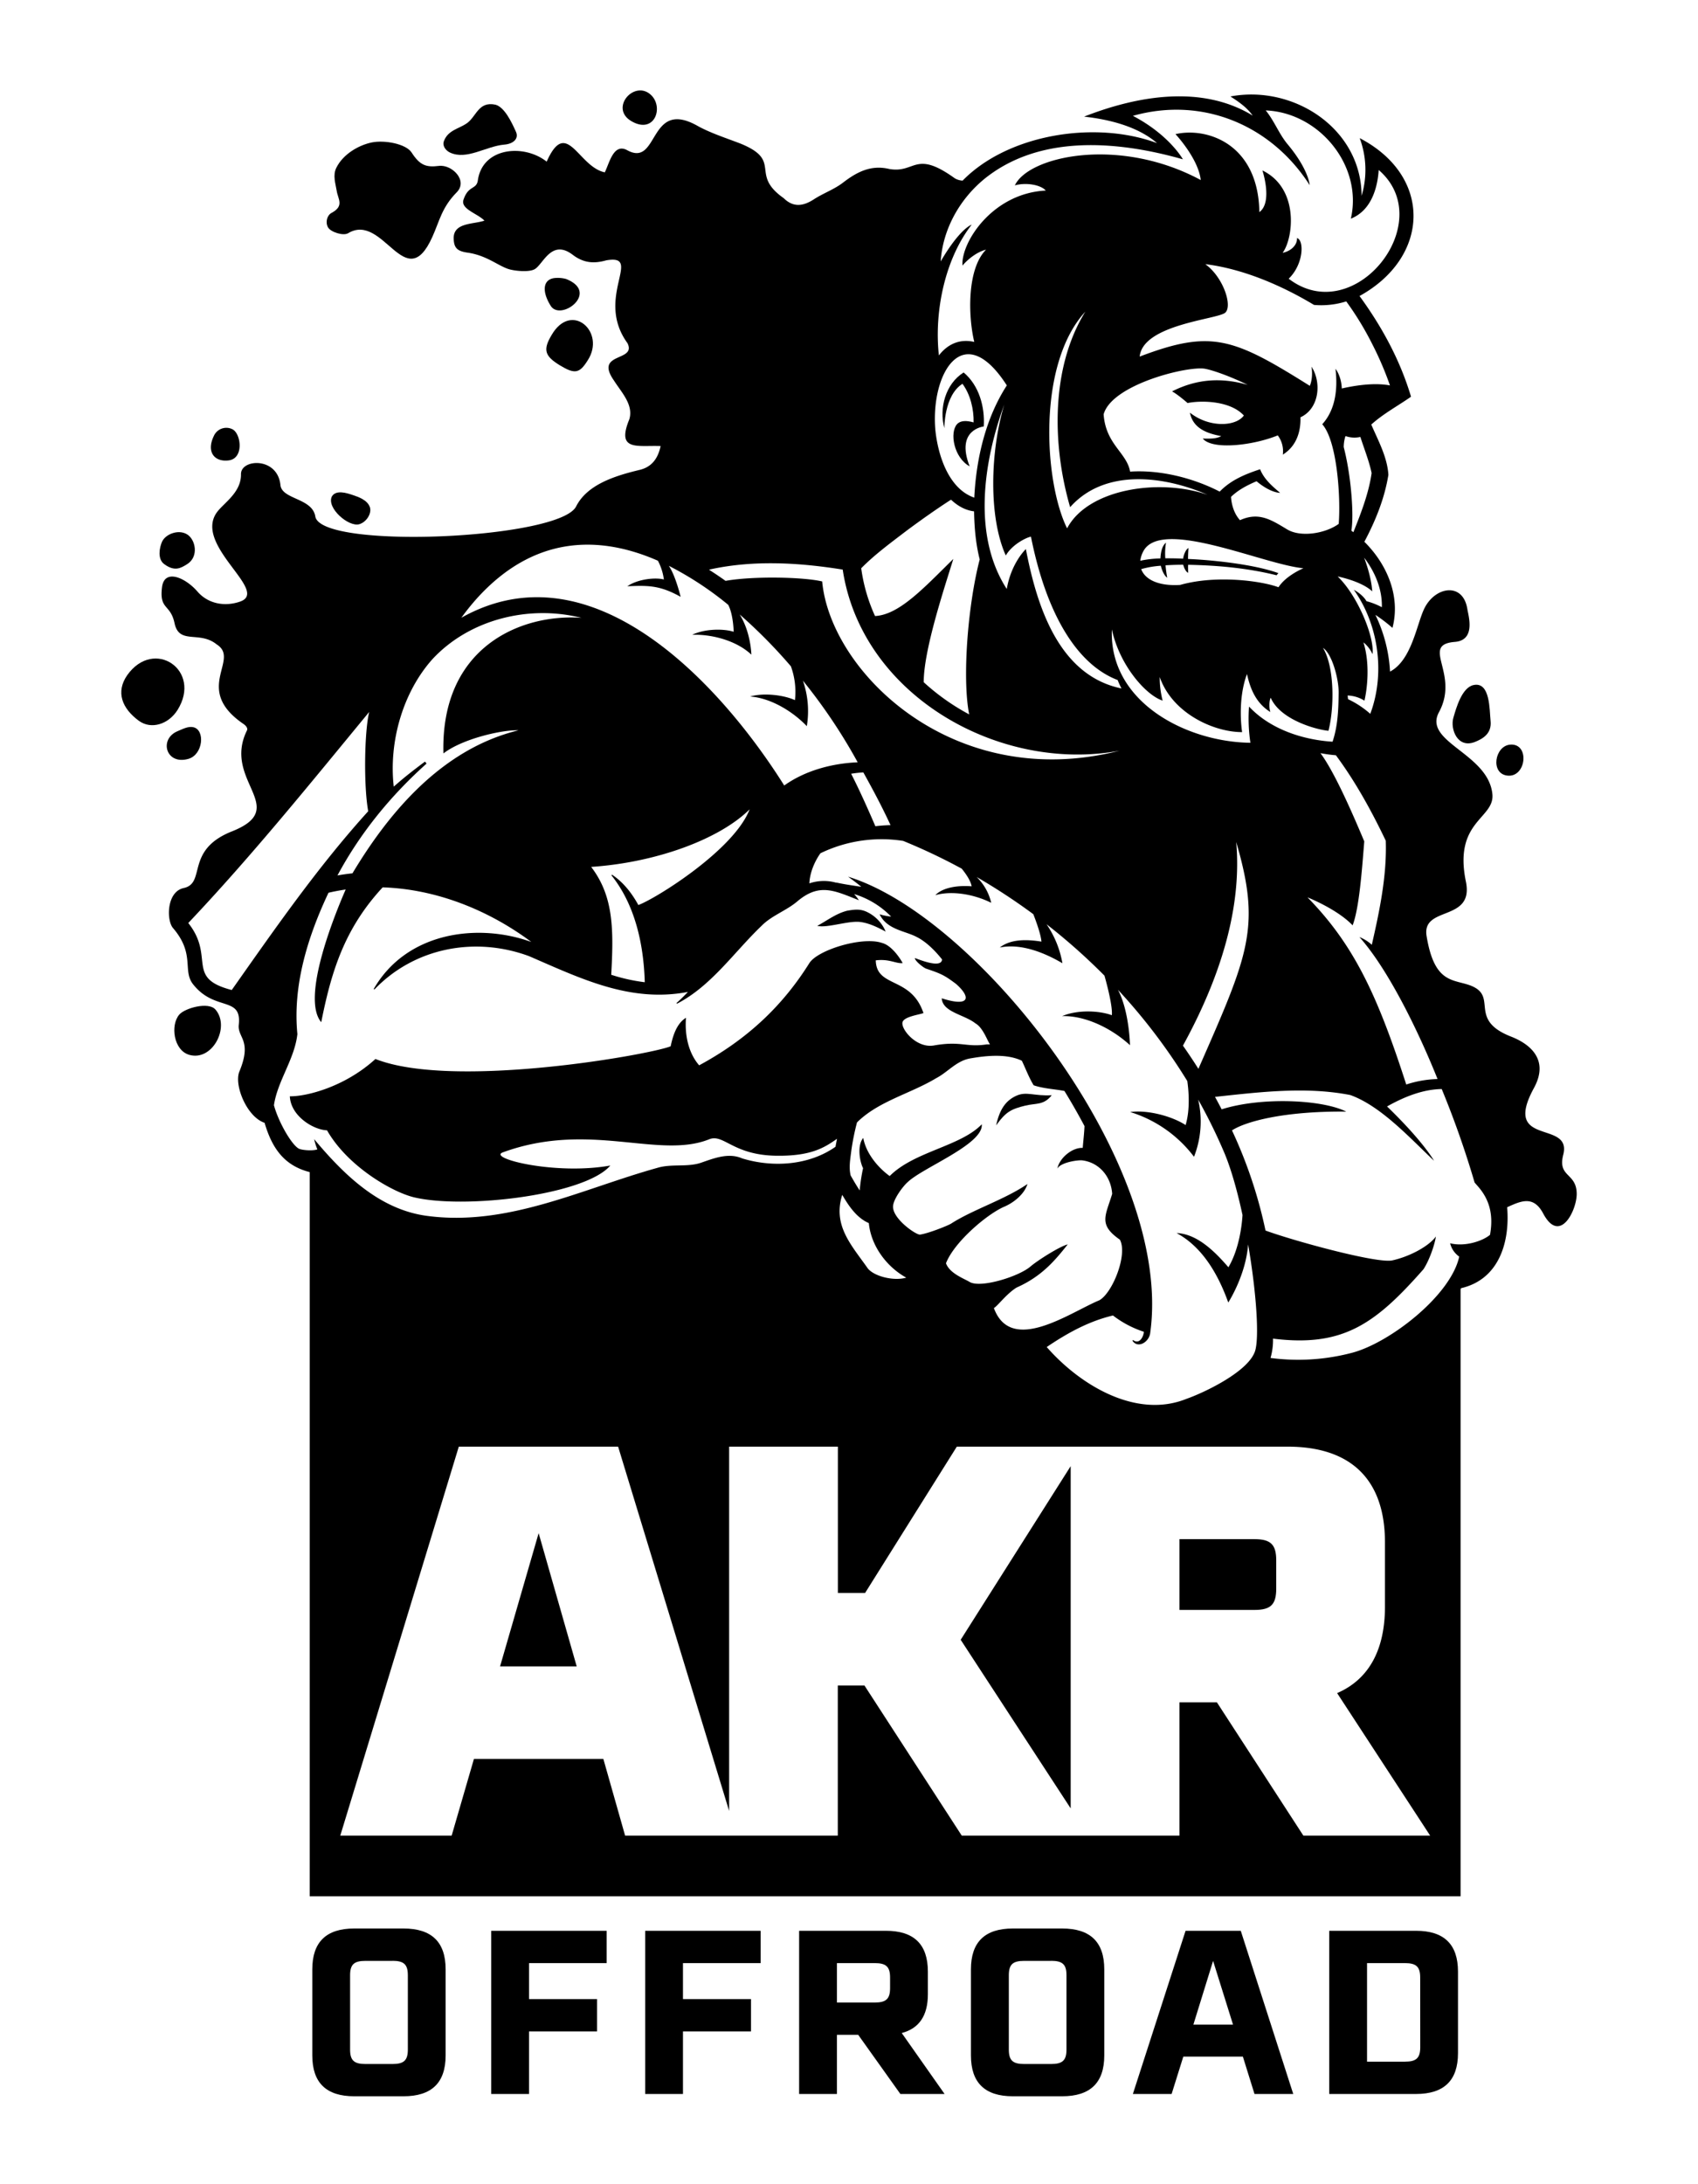 <svg id="artwork" xmlns="http://www.w3.org/2000/svg" viewBox="0 0 1008 1296"><path d="M572.06,221c-10.81,6.76-14.67,21.24-11.46,33.07,0,0-.21-19.43,10.76-26.34,4.75,6.43,6.77,15.22,6.61,22.91-4.2-1.2-7.84-1.21-9.87,1.08-4.45,5-1.89,19.83,7.53,25C567,254.77,584,253.05,584,253.05,584.72,241.37,581.24,228.75,572.06,221Z"/><path d="M603.35,650.16c-6.12,2.77-9.89,7.78-12,17.57,5.67-7.91,8.76-9.64,17.37-11.72,6.39-1.55,10.87-.1,15.64-6.16C613.9,650.49,609.46,647.4,603.35,650.16Z"/><path d="M511,547.1c6.1.9,11.34,3.94,14.75,5.64a22.42,22.42,0,0,0-10.41-11.28c-4.41-2.35-7.81-1.83-12.37-1.09-6.75,1.69-11.94,5.86-17.82,9C491.27,550.79,503.92,546.05,511,547.1Z"/><path d="M862.76,425.93c-1.93,6.66,2.5,18.53,13,14.23,3.87-1.59,10-4.54,9.1-12.5-.68-6.31-.12-23.39-10.15-21.17C867.83,408,864.48,420,862.76,425.93Z"/><path d="M894.87,460.21h0c11.22,1.23,13.41-19.18,1.74-18.39C887.31,442.45,884.55,459.08,894.87,460.21Z"/><path d="M327.47,198.76c-5.24,8.76-4.2,12.5,5,18.07,8.73,5.27,11.54,4.77,16.36-2.92C359.91,197,339.22,178.52,327.47,198.76Z"/><path d="M111.84,450.28h0c8.75-2.51,10.06-17.1,3-18.77-3.09-.74-6.35,1.06-9.47,2.36C94.27,438.52,98.43,454.11,111.84,450.28Z"/><path d="M106.44,602c-5.42,6.28-3.38,21.22,5.89,23.89,13.83,4,24.45-16.59,15.59-26.85C123.72,594.16,109.69,598.22,106.44,602Z"/><path d="M157.05,666.15c4.52,15.55,11.95,25.52,26.8,29.32v429.71H867.06V764.83l.36-.5c22.53-5.24,29-27.41,27.29-48,8.49-3.92,15.69-7,21.39,3.71,9.95,18.68,20-2.12,19.9-11.74-.12-12.59-11.44-9.62-8-23.1,5.42-21.1-36.73-4.2-17.39-39.63,10.44-19.15-6.32-27.65-13.52-30.47-26.74-10.45-6.35-24.58-25.47-30.8-10-3.26-20.28-1.7-24.74-28.87-3-18.28,28.32-8.14,23.33-32.32-7.47-36.16,17.24-37.25,15.72-52-2.5-24.2-41.33-30.74-31.69-48.55,12.46-23-11.44-40,9.45-41.69,12.55-1,8-15.56,7.39-19.44-2.54-16.25-19.28-13.48-25.64-.17-4.46,9.28-7.46,30.56-20.26,37.23a88.08,88.08,0,0,0-8.69-33.66,95.64,95.64,0,0,1,10.13,7.73c4.94-18.82-3.28-37.84-16.68-51.1,6.61-12.43,12-25.69,14.26-39.7-.64-10.54-6.06-20.36-10.16-29.84,7.14-6.46,15.81-11.07,23.6-16.53-6.47-21.7-17.3-41.58-30.57-59.75,41.81-23,43.62-71,.1-93.68a53.8,53.8,0,0,1,1.13,34.23c-.21-40-40.44-66-77.87-58.95,5.08,3.25,9.84,6.58,13.22,11.35-30.28-18.48-68.5-11.76-100.09.61,14.36,1.6,31.56,5.61,43.32,15.73-36.57-13.6-88.4-5.39-115.43,22.24a10,10,0,0,1-4.71-1.42C543,88.69,543.51,103,527.9,100.27c-10.89-2.59-19.19,1.75-27.49,8.12-5.2,4-11.68,6.25-17.22,9.85-6.33,4.12-12.22,5-17.94-.65-20.55-14.39-.37-22-25.47-32.31-8.4-3.25-17.1-6-25-10.2C384.56,57.47,391.56,100,372.1,89c-7.9-4-10.29,7.58-13.06,13.26-15.87-3.26-22.63-33-34.51-6.34-13.44-10.69-38.35-8.61-40.91,11.44-1,5.2-5.64,2.64-8.47,11.15-1.86,5.58,8.39,8.16,12.42,12.41-6.8,2.32-18.86,1-18.23,11.13.26,4.91,2,7,8.19,7.85,11.65,1.66,18.47,8.13,24.94,9.92,3.66,1,12,1.85,15.21-.26,5-3.3,9.95-17.88,22.39-8.31,6.41,4.83,12.51,5.29,19.84,3.22,22.23-3.85-7.06,22.12,12.57,49.13,5.62,11.24-20,5.11-8,22.21,4.3,6.83,11.75,14.35,9.1,23-7.84,19.13,4.79,15.33,18.59,15.87-1.62,7.54-5.35,12.44-12.48,14.14-14.47,3.47-31.15,8.63-37.71,21.74-10.1,19.44-151.58,25.67-154.8,5.88-1.79-11-19.82-10-20.7-18.63-1.73-16.86-23.56-15.59-23.42-6.45.16,11.07-10.44,17.12-14.49,22.88-13.52,19.68,31.77,46.57,13.93,52.73-8.66,3-18.7,1.63-25.32-6-7.07-8.19-19.59-13.77-21-2.55-1.7,13.63,5,9.75,7.44,21.37,2.77,13,14.78,4.24,25.07,12.62,14.18,8.93-14.51,26.49,15.92,47.21,2,1.39,2.42,2.88,2.07,3.64-15.11,30.31,26.71,46.24-9.58,60.28-27.3,11.2-14.6,30.49-28.06,33.39-10.18,2.19-10.3,19.11-6.33,23.74,13.29,15.48,5.44,25.14,11.91,33.35,12.89,16.37,29,6.75,27.13,24-.88,7.83,8.13,9.1.36,27.78-3.29,8,4.38,26.87,14.91,30.41M742.29,440.73c-38.19-.47-84-24.24-82.23-67.25,4.51,21.26,20.21,39.06,30.12,42.23a55.5,55.5,0,0,1-1.73-14c7.46,21.49,32,32.71,48.92,32.7,0,0-3.06-18.44,2.89-34.5,2,9.26,5.64,17.49,13.88,22.57-1-3.11-.55-7.15.21-8.46,5.92,13.56,28.32,19.16,34.28,19.58,3.4-13.09,3.81-37.45-3.26-49.2,5.42,3.59,9.38,18.42,9.3,26.5-.09,9.8-.45,19.87-3.62,29.2-18-1.16-37.08-7.52-49.58-20.85A97.46,97.46,0,0,0,742.29,440.73ZM729.15,772.85s10.4-16,11.79-34.47c4.87,28.3,6.84,56.08,3.94,63.8-4.64,12.34-31.11,24.57-40.51,27.82-30,12.11-63.38-8.29-83-30.73,12.94-8.74,25.37-15.4,39.33-18.72a61,61,0,0,0,18.36,9.67c-.35,3.41-2.83,7.63-6.5,4.88l-.29.41c3,4.68,9.5,1.18,10.48-4.16C697.1,691,580.24,543.62,503.44,520.19c0,0,4.57,3.22,7.86,6-5-.77-10-1.46-14.91-2.54v.1a26.83,26.83,0,0,0-15.92.4c.45-9.85,6.59-17.87,6.59-17.87a83.25,83.25,0,0,1,49.09-7.33,351.14,351.14,0,0,1,34.76,16.47c1.71,2.08,5.33,6.85,5.88,10.48-6.21-.53-16.41,0-21.56,5.25,10-2.82,23-.53,33.19,4.53a31.09,31.09,0,0,0-8.65-15.31,363.33,363.33,0,0,1,33.65,22.07c1.25,3.18,4.47,11.72,4.82,16.27-7.23-1.15-17.73-2-24.71,3.5,12-2.46,25.6,2.53,37.16,9.33a58.73,58.73,0,0,0-9.43-23.15,361.08,361.08,0,0,1,34.4,30.53c1.45,5.14,4.91,18.19,4.37,23.46-7.63-2.79-20.42-3.32-29.52.54,13.52-.41,29.1,7,40.29,17.24,0,0-.35-19.94-7.13-32.86a344.64,344.64,0,0,1,41.15,54.14c.68,4.64,1.93,16.35-1,26.12-7.63-5-22-9.15-32.9-7.74a75.27,75.27,0,0,1,37.89,26.55,57.16,57.16,0,0,0,2.47-33.92A318.84,318.84,0,0,1,727,684.47c4,9.65,7.61,22.62,10.6,36.46-.23,4.14-1.53,19.46-8.36,31-6.68-7.63-17.68-19.8-30.79-20.29C713.33,739.61,722.89,755.37,729.15,772.85Zm-86.6-84.33c10.17,1.33,17.06,9.8,17.68,19.89-3.93,13-8.38,18.19,4.57,27.15,4.75,8.64-4.23,31.44-12.14,35.94-17.44,7.22-52.4,32.49-62.65,4.64,2.2-1.18,7.39-8.37,13.45-12.15,15-6.63,22.89-16.17,30.38-25.61-4.4,1-17.53,9.21-22.14,13.13-7,6-29.7,13-36.13,9.12-3.29-2-11.79-5-14-11.06,4.92-12.7,24.55-29.26,34.54-33.54,6.4-2.74,12.21-8,13.83-13.5-13.59,9.33-32.68,15.28-45.48,23.61-3,1.61-13.61,5.75-18.3,6.42-2.24.32-16.62-9.54-16-17,.32-4.17,5.83-11.69,8.66-14.12,8.86-8.63,45.14-22.5,44-34.34-12.68,13.18-40.11,16.07-54.67,30.72-6.77-4.91-14-13.28-15.69-22.62-3.77,4.44-2.11,14.06-.11,17.93a106.53,106.53,0,0,0-2,13.22c-2.15-3.23-4-6.47-5.38-8.9-1.17-4.92-.16-10,.48-15.27A145.94,145.94,0,0,1,508.75,666c12.67-12.62,31.66-17,47.06-26.29,7.09-3.69,12.05-10.46,20.56-11.76,9.49-1.64,21.4-2.78,30.24,1.44,2.28,4.77,4.13,9.83,7,14.57,5.87,2,12.46,2.24,18.28,3.37q6.28,10.23,11.92,20.84c-.17,4.15-.72,8.68-1.06,12.94-6.23-.31-13.85,6-15.06,12.3C629.58,689.68,640,688.18,642.55,688.52ZM515.77,725.73c1.28,13.44,10.52,25.93,22.22,32.37-7.25,2.13-18.84-.64-22.78-5.41-9.71-13.85-21-25.46-15.22-43.73C503.9,715.77,508.75,722.73,515.77,725.73Zm-133-142.92a105.42,105.42,0,0,1-19.93-4.43c1.54-27.22,1.34-46.69-11.9-64,38.55-2.58,76.16-16.41,94.06-34.15-9.33,24.26-56.08,53.2-66.05,56.77-3.84-7-8.91-13.55-15.64-18l-.35.36C377.15,537.06,382.12,560.62,382.76,582.81ZM273.87,366.55a143.56,143.56,0,0,1,9.51-11.78c33-36.23,71.09-37.88,107.18-22.06a32.79,32.79,0,0,1,3.54,11.15c-4.54-1.33-15.3-.44-21.69,4,12.76-.57,19.44-.48,31.64,6.26,0,0-3-12.51-7-18.38a194.54,194.54,0,0,1,35.24,23.13c1.08,2,2.86,6.69,3.26,16-6-1.92-17.13-1.84-24.65,1.79,13-.42,27.1,4.12,35.14,11.78,0,0-.24-13.14-6.94-23.85a304.63,304.63,0,0,1,30.41,30.77,44.26,44.26,0,0,1,2.4,20.08c-6.42-3-18.45-4.52-26.62-2.16,11.75.84,24.72,8.27,33.67,17.59a55,55,0,0,0-2.32-27,325.64,325.64,0,0,1,32.51,48.44c-15.22.65-31.12,4.86-43.6,13.77C427.3,405.27,351.26,323.06,273.87,366.55Zm-10.64,80.5c11.34-8.76,35.21-14.16,44.57-13.71-46.3,11.25-77.71,50.06-98.57,84.86-3,.31-5.94.72-8.89,1.24,13.5-25.17,31.55-47.26,52.87-66.35l-.91-1.19c-6.29,4.67-12.76,9.66-18.55,14.87-3-26.38,5.25-55.78,22.91-75.59,22-23.73,57.39-32.41,88.48-24.57C309.91,364,261.5,383.43,263.23,447.05ZM134.88,586.67c-23.84-7.21-7.59-19.42-23.11-39,37.82-39.94,72.43-82.83,107.42-125.25-2.85,11.32-3.38,43.73-.61,58.94-29.93,33-55.35,69.68-81,106.06C137.62,587.45,135.87,587,134.88,586.67ZM422,337.76c25.7-5.52,52.43-3.93,78.26.21,11.29,74.67,93,120.74,164.36,107.46C565.87,470.55,493,398.6,488.08,345c-11.39-2.66-40.78-3.26-57.38-.35q-4.81-3.44-9.81-6.61Zm213.29-36.84c20.58-23.14,55.75-18.57,81.58-7.33-29-10-71.12-3.41-83.4,19.91-13.57-27.24-18-97.18,10.8-128.55C623.76,218.18,624.56,264.12,635.27,300.92Zm56.64,34.5c3.25-.19,7.26-.34,10.48-.32,1.16,4.25,2.91,4.77,2.91,4.77,0-1.68-.09-2.9,0-4.75,17.61.34,35.35,1.95,52.48,6.22l1.08-1.27c-15.08-5.49-41.24-7.93-53.62-8.4,0-2.17.08-4,.26-6.48-1.51.64-2.89,4-3.16,6.31-3.2-.19-7.35-.24-10.59-.22a39.06,39.06,0,0,1,.41-9.29c-2.47,1.95-3.11,6-3.31,9.37a62.61,62.61,0,0,0-11.95,1.36,15.84,15.84,0,0,1,1.79-5.6c10.59-20.14,71.51,7.94,95.06,10.05,0,0-10.31,4.24-14.81,11.28-9.75-3.71-36.9-7.49-58.37-1.38-12.95.81-20.92-3.26-23.13-9.38a56.55,56.55,0,0,1,11.64-2c1.49,5.86,3.8,7.1,3.8,7.1C692.45,340.33,692.11,337.87,691.91,335.42ZM663.47,403.5a53,53,0,0,0,2.28,5C628.2,400.74,615.4,359,609,325.8c0,0-8.63,8-11.35,23.68-20.51-31.73-13.8-75.64-1.47-109.46-8.29,27.44-9.49,66.59.9,89.6,3.61-6.35,12-10.68,14.94-11.17C620.81,362.76,638.55,394,663.47,403.5Zm-85.1-108.22C563.05,290,556.78,270,555.26,255.11c-2.88-33.28,16.44-66.79,42.43-26.43h0C585.26,247.92,579.55,271.71,578.37,295.28Zm-40.22,19.64c8.61-6.38,17.4-12.62,26.41-18.43,3.84,3.61,8.4,6.29,13.69,6.93.17,9.81,1,19.18,3.34,28.53-7.15,27.51-10.43,70.94-6.24,91.94a131.91,131.91,0,0,1-27-19.1c0-19.19,12.17-55.57,17.58-73.14-17.77,17.51-32.22,33.16-46.48,33.88a101,101,0,0,1-8.2-28.35C519.39,328.92,528.9,322,538.15,314.92Zm-9.5,174.68c-2.86.06-5.88.27-9,.64-3.13-7.3-9.09-20.87-14.38-31.13a70.6,70.6,0,0,1,7.24-.8C518.29,468.71,523.79,479,528.65,489.6ZM702.24,620.43c28.74-52.36,34.19-92.07,31.62-120.83,14.86,50.84,7.36,66.69-22.44,134.59Q707,627.2,702.24,620.43Zm81.63-173.54c3.06.57,6.13,1,9.17,1.25,11.59,15.63,21.21,33.12,29.61,50.71.69,20.72-3.67,41.58-8.29,61.74A24.34,24.34,0,0,0,807,556c17.1,19.14,35.06,55.94,46.39,84.26a64.52,64.52,0,0,0-18.59,3.24c-17-52.75-31-82.86-58.63-111.06,0,0,17.69,7,26.8,16.62,3.89-10.16,5.51-32.39,6.91-49.83C803.48,484,792.4,458.28,783.87,446.89Zm36.45-86.59a42,42,0,0,0-9.12-3.58c-2.35-4.15-7.51-6.76-7.51-6.76,14.77,20.77,18.71,49.73,9.76,73.59a55.65,55.65,0,0,0-13.19-8.68c-.09-.73-.17-1.46-.27-2.19a20.13,20.13,0,0,1,10,3.06c1.69-7.18,3.36-22.06-.6-34.59a19.36,19.36,0,0,1,5.4,7c1.26-10.22-8.9-34.81-20.7-46.1,0,0,14,2.7,20.52,8.84-.39-6.19-2.38-13.51-4.8-20C816.35,339.47,820.61,349.74,820.32,360.3Zm-6.07-79.61c-1.71,12-6.31,23.78-10.83,35.09l-1.19-.89c1.62-9.61-.22-33.1-4.55-49.62a21.74,21.74,0,0,1,1.05-6.54,15.72,15.72,0,0,0,8.84.53C809.87,266.45,812.71,273.42,814.25,280.69Zm.36-76.53a192.47,192.47,0,0,1,10.53,24.53c-6.76-1.29-16.46-.95-28.6,1.82-.27-7.49-3.74-11.69-3.74-11.69,1.37,11.62.18,24.07-7.86,32.91,9,10.1,11,44.22,9.77,59.12-7.87,5.72-22.53,8.14-30.6,3.27-9.61-5.8-16.86-10.49-28-5.47-3.35-3.66-5-8.84-5.33-13.81,4.19-4.12,9.73-7,15.16-9.29,8.54,7.13,14,6.88,14,6.88-4.71-3.93-9.66-8.24-11.88-14-8.83,2.91-17.32,6.37-24,13.27-15.33-7.91-35-13.06-53.18-11.86-2-11.33-14.44-16.07-15.72-34,4.89-17.84,50.54-29,60.37-27,4.78.93,14.88,4.5,25.14,9.51-16.08-4.59-30.52-3.38-44.88,3.88,3.5,1.89,9.2,6.91,9.2,6.91,8.55-1.7,25.47-1.29,33.41,7.4-4.76,6.63-20.6,7.37-32-1.68,1.86,9.89,11.26,12.52,18.61,13.92-3.06,1.57-6,1.54-11,1.44,5.72,7,30.22,4,44.52-1.88a15.61,15.61,0,0,1,3,11.42c9.44-5.85,10.67-16.08,10.47-22.15,11.14-5.09,12.72-20.55,6.56-30.06,0,0,1.18,6.18-1,11.39-45.43-28.48-58.41-33.56-101-17.36,1.9-19.23,46.72-22.1,50.87-26.12,4.31-4.17-1.32-21.08-11.92-28.73,23,2.85,46.08,13.09,64.55,24.2a49.73,49.73,0,0,0,19.12-2.09A178.74,178.74,0,0,1,814.61,204.16Zm-231-97.38c33-27.32,79.83-23.26,118.6-12.25,0,0-8-14.45-29.67-25.79,41.13-11.63,82.05,5.33,104.93,41.1,0,0-.45-9.09-13.09-24.23-5.12-6.14-7.91-13.87-13-20.09,31.74,1.26,57.75,32.79,50.54,64.22,11.53-4.53,15.76-17.16,16.53-28.87,35.89,30.85-14.4,94.39-53.44,64.51,8.92-8.59,9.29-22.86,4.93-24.14.27,4.2-3.72,7.83-8.52,8.77,6.42-8.64,10-38.22-12-48.87,0,0,6.26,18.82-1.81,24.72-.67-40.61-31.07-50.52-49.8-46.27,0,0,13.58,14.45,15,27.24C664.39,80.75,610.66,92.59,602.46,110c6.64-1.9,15.4-.34,18.36,3.07-31.68,1.57-50.42,30.84-49.46,44.51,4.23-4.92,9.71-8.43,14-9.44-11.31,11.34-10.71,39.22-7,54.75-7.42-1.75-15,.28-21,8-2.89-26.35,3.74-57.43,19.47-77.58,0,0-6.82,2-18.41,21.81C559.66,136.39,569.26,118.88,583.63,106.78Zm-421,549.09c2.06-14.36,12.27-27.39,13.93-42.29-2.84-29,6.2-57.87,18.47-83.87,3.39-.79,6.79-1.42,10.2-1.92-6.31,14.44-26.71,64.3-14.51,78.73,5.83-29.17,13.42-55.19,36.47-80,31.6,1,62.73,13.35,88.25,32.4-31.62-11.41-74-6.09-93.57,27.92l.41.28c23.94-24.95,59.88-31.57,91.77-19.8,30.39,13.1,59.93,27.84,94.36,21.24-2.16,2.27-4.37,4.48-6.77,6.57l.25.43c20.5-10.57,33.92-30.67,50.3-46.29,5.77-5.91,14.47-8.87,20.93-14.25,13.25-11.33,22.12-6.61,36.78-.86a33.65,33.65,0,0,0-2.82-3.65A51.23,51.23,0,0,1,529,543.87a37,37,0,0,1-6.84-1.37c4.41,9.11,15,9.8,21.81,13.35,6.13,3,11.61,8.81,15.27,13.43-.39,5.62-13.66,0-16.13-.8-.11,1.52,4.89,5.66,6.73,6.29,8.89,3,10.76,3.84,17.78,9.11,9,8,8.07,13.8-8.57,8.47.51,8.29,13.43,9.6,20.07,14.93,4.42,2.49,7,10.24,8.57,12.4h-1.84c-12.28,1.92-15.19-2.15-31.14.6-10.64,2.13-20.34-10-18.88-13.95,1.19-3.16,9.77-4.23,12.37-5.21-7.36-22-27.94-14.72-28.31-31.29,8.13-1,12,2.06,15.94,1.63-.32-.83-5.85-10.42-12.36-12-11.72-3.91-38.09,4.23-43,12-15,23.95-35.37,44.44-65.42,60.65-6.08-6.94-8.68-17.36-7.82-28.21-5.64,3.47-7.81,10.85-9.11,16.93-12.81,5.13-129.47,25.69-175.24,7.52-18.79,17.12-42,22.39-50.82,22.13.51,11.7,13.91,19.91,22.07,20.2,12.36,21.6,38.87,36.68,51.61,39.74,30,7.19,101.6-1.27,116.58-18.85-32.55,5.86-73.28-4.34-63.8-7.81C349.83,665,391,688,421,676c8.65-3.46,14,9.44,40,9.77,20.81.26,28.61-5,35.89-10.06-.32,1.56-.62,3.13-.9,4.72-15.78,11.12-37.27,12.46-55.42,6.91-8.15-3.55-16.74-.07-24.51,2.61-8.13,2.72-17.39.46-25.81,3-45,12.53-88.82,34.93-136.85,28.49-28.32-3.79-49.38-24.61-66.91-45.51A36.79,36.79,0,0,0,188.4,682c-3.07,1.06-9.39.4-11-.44C173.22,679.36,165.45,666.1,162.64,655.87Zm611.12,433.31-51.33-79.09H700.16v79.09H570.94l-57.77-89.09H497.35v89.09H371.09l-12.92-45.52H281.35l-13.23,45.52H202l70.36-230.8h94.58l65.9,216.15V858.38h64.56v86.83h16.14L568,858.38H764.4c37.76,0,57.77,19.69,57.77,56.81v38.09c0,25.83-9.68,43.26-28.4,51.33L849,1089.18ZM884.53,732.7c-4.5,3.77-15,7.18-23.68,5a13.58,13.58,0,0,0,5.4,7.91c-5,23.13-41.29,51.22-63.64,57.08a125.37,125.37,0,0,1-48.38,3.06,38,38,0,0,0,1.48-11.47c41.62,5.19,60.78-8.78,89.31-41.16,3.26-4.92,6.56-14,7.39-19.44-4.54,6.13-16,12-25.87,14.18-8.93,2-58.56-11.57-75.28-17.72a273.66,273.66,0,0,0-19.9-59.41c7.54-5,30-11.53,67.81-11.15-14-7.08-50-8.89-73.95-1.36q-1.92-3.72-3.94-7.38c26.39-2.85,54-6.25,80.29-1.1,18.18,6.47,35.67,25.77,49.72,39,0,0-6.25-11.34-27.88-32.22,9.91-5.57,21-10.15,32.45-10.34a553.8,553.8,0,0,1,19.52,55.48l2,2.3C884.5,712.06,886.59,721.32,884.53,732.7Z"/><path d="M336,165.52a19.15,19.15,0,0,0-6-.6h0c-7.84.38-8.48,7.88-3.16,16.41C332.62,191.06,356.4,173.54,336,165.52Z"/><path d="M375,72c13.43,7.67,19-7.91,11.8-15.33C376.93,46.63,361.3,64.23,375,72Z"/><path d="M206.63,138.39c21-12.69,34,37.65,50,2.25,4.32-9.57,5.61-17.54,14.51-26.55,6.86-7-2.92-16.61-10.6-15.65s-11.32-.4-16.18-7.92c-3.37-5.22-16.11-7.53-23.63-6s-17,6.75-21.09,15.07c-2.22,4.52-.42,9.47.25,13.73.78,4.89,4.61,8.89-3.06,13-2.66,1.41-3.8,5.5-2.14,8.54C196.24,137.71,203.8,140.1,206.63,138.39Z"/><path d="M267.15,90.53h0c9.93,4.63,21.29-3.75,32.13-4.71,5.41-.4,8.81-3.52,7.05-7.53-2.76-6.19-6.88-14.64-12.14-16.16-10.33-2.2-11.25,7.05-17.23,11.14-4.64,3.17-11.07,4-13.44,10.48C262.41,86.79,264.91,89.48,267.15,90.53Z"/><path d="M105.38,421.29h0c14.76-23.62-14-43.08-29.88-20.64-6.92,10-3.06,19.73,7,27.09C89.81,433,100,429.79,105.38,421.29Z"/><path d="M97.42,334.68c6.29,4.69,10,2.37,13.7.05,7.08-4.44,5-14.74-.21-17.76s-12.71,0-14.73,4.49C94.67,324.85,93.37,331.66,97.42,334.68Z"/><path d="M135.91,273.16h0c9.06-1.28,7.2-16,2-18.49A8.09,8.09,0,0,0,127,258.56C122.18,268.42,127.59,274.33,135.91,273.16Z"/><path d="M209.51,293.76c-3.36-1.13-10.08-3.41-12.53.88h0c-3.2,6.85,10.06,18.24,16.32,16.4,4.33-1.28,7.43-6.45,6.31-10C218.21,296.65,212.59,294.8,209.51,293.76Z"/><polygon points="296.85 988.79 342.36 988.79 319.76 909.71 296.85 988.79"/><polygon points="635.6 1073.02 635.6 869.94 570.3 972.97 635.6 1073.02"/><path d="M744.71,913.26H700.16v42h44.55c9.68,0,12.91-3.23,12.91-12.59V925.85C757.62,916.49,754.39,913.26,744.71,913.26Z"/><path d="M264.54,1168.49v51.13c0,16.19-8.29,24.21-25,24.21H210.28c-16.59,0-24.89-8-24.89-24.21v-51.13c0-16.19,8.3-24.21,24.89-24.21h29.24C256.25,1144.28,264.54,1152.3,264.54,1168.49Zm-31.55-5H216.94c-6.8,0-9.11,2.17-9.11,8.56v44.07c0,6.39,2.31,8.57,9.11,8.57H233c6.8,0,9.11-2.18,9.11-8.57V1172C242.1,1165.63,239.79,1163.46,233,1163.46Z"/><path d="M314.05,1164.82v21.35h40.39v19.17H314.05v37.13H291.61v-96.83h68.54v19.18Z"/><path d="M405.44,1164.82v21.35h40.39v19.17H405.44v37.13H383v-96.83h68.54v19.18Z"/><path d="M509.47,1207.38H496.83v35.09H474.39v-96.83h51.54c16.59,0,24.89,8,24.89,24.21v13.46c0,12.65-5.17,20.27-15.51,23l25.44,36.17H534.5Zm-12.64-19.17h22.44c6.8,0,9.11-2.18,9.11-8.57v-6.26c0-6.39-2.31-8.56-9.11-8.56H496.83Z"/><path d="M655.54,1168.49v51.13c0,16.19-8.3,24.21-25,24.21H601.28c-16.6,0-24.89-8-24.89-24.21v-51.13c0-16.19,8.29-24.21,24.89-24.21h29.24C647.24,1144.28,655.54,1152.3,655.54,1168.49Zm-31.55-5h-16c-6.8,0-9.11,2.17-9.11,8.56v44.07c0,6.39,2.31,8.57,9.11,8.57h16c6.8,0,9.11-2.18,9.11-8.57V1172C633.1,1165.63,630.79,1163.46,624,1163.46Z"/><path d="M737.82,1220.31H702.46l-6.94,22.16h-23l31.28-96.83h32.77l31.15,96.83h-23Zm-5.85-19-11.83-37.81-11.7,37.81Z"/><path d="M865.52,1169.85v48.42c0,16.18-8.29,24.2-24.89,24.2H789.09v-96.83h51.54C857.23,1145.64,865.52,1153.66,865.52,1169.85Zm-22.44,3.53c0-6.39-2.31-8.56-9.11-8.56H811.53v58.48H834c6.8,0,9.11-2.18,9.11-8.57Z"/></svg>